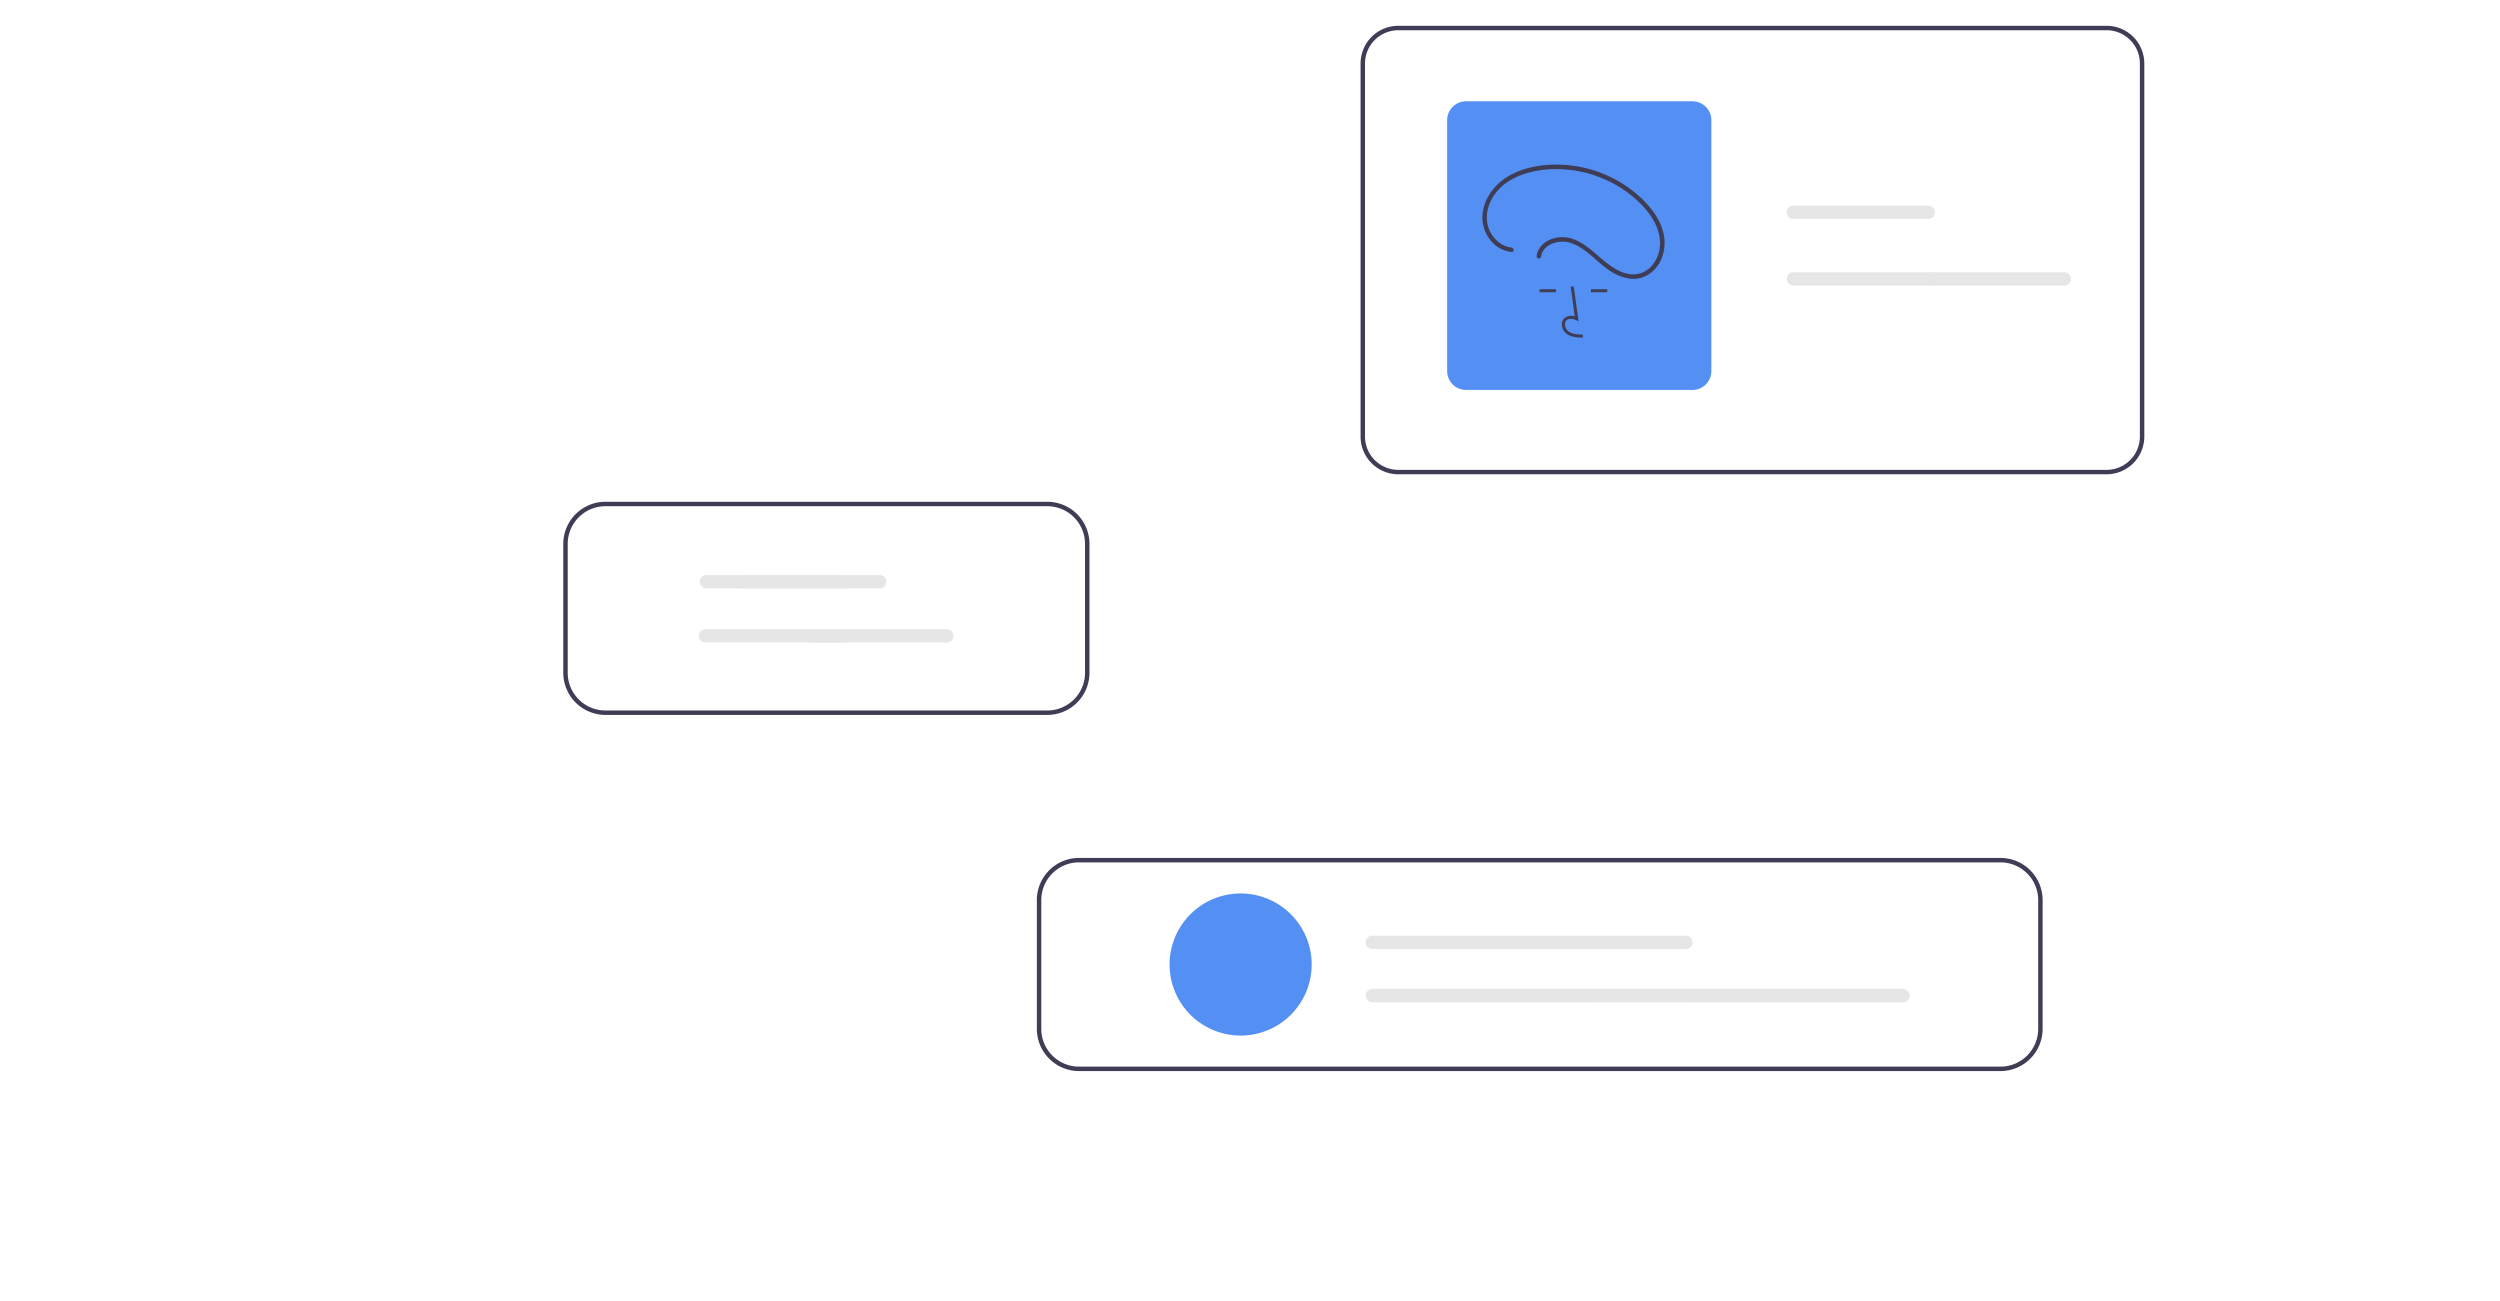 <svg id="b4e3060f-5130-489b-849d-7962070b1d51" xmlns="http://www.w3.org/2000/svg" viewBox="0 0 1126 585.99"><defs><style>.cls-1{fill:#3f3d56;}.cls-2{fill:#5490f4;}.cls-3{fill:#e6e6e6;}</style></defs><path class="cls-1" d="M948.8,11.62h-319a17,17,0,0,0-17,17v168a17,17,0,0,0,17,17h319a17,17,0,0,0,17-17v-168A17,17,0,0,0,948.8,11.62Zm15,185a15,15,0,0,1-15,15h-319a15,15,0,0,1-15-15v-168a15,15,0,0,1,15-15h319a15,15,0,0,1,15,15Z"/><path class="cls-2" d="M762.3,175.62h-102a8.51,8.51,0,0,1-8.5-8.5v-113a8.52,8.52,0,0,1,8.5-8.5h102a8.51,8.51,0,0,1,8.5,8.5v113A8.49,8.49,0,0,1,762.3,175.62Z"/><path class="cls-1" d="M712.85,152.09c-2.25-.07-5.05-.14-7.21-1.72a5.52,5.52,0,0,1-2.17-4.13,3.75,3.75,0,0,1,1.26-3.06,4.8,4.8,0,0,1,4.54-.65l-1.83-13.42,1.35-.18L711,144.7l-1.13-.51c-1.31-.6-3.1-.91-4.21,0a2.41,2.41,0,0,0-.78,2,4.12,4.12,0,0,0,1.62,3.08c1.67,1.23,3.9,1.39,6.43,1.46Z"/><rect class="cls-1" x="693.45" y="130.27" width="7.33" height="1.36"/><rect class="cls-1" x="716.57" y="130.27" width="7.33" height="1.36"/><path class="cls-1" d="M680.72,111.48c-5.9-.67-10.47-6.32-11-12.06-.59-6.82,3.38-13.31,8.83-17.13,5.7-4,12.81-5.68,19.68-6.05a54.06,54.06,0,0,1,37,12.19c5.15,4.27,10,9.72,11.78,16.3,1.59,5.72.3,12.19-4.3,16.2a10.91,10.91,0,0,1-8.34,2.57c-3.56-.37-6.86-2.25-9.7-4.32-5.55-4-10.1-9.64-16.85-11.75-4.95-1.54-11.37-.18-14.4,4.29a8.25,8.25,0,0,0-1.3,3.42,1,1,0,0,0,.71,1.25,1,1,0,0,0,1.26-.71c.79-5.64,7.73-7.74,12.59-6.46,7.1,1.88,11.86,8.21,17.68,12.23a21.37,21.37,0,0,0,10.29,4.11,12.72,12.72,0,0,0,9-2.76c5-3.92,6.88-10.68,5.78-16.76-1.28-7-6-13.07-11.21-17.74a56.09,56.09,0,0,0-38.33-14.16c-7.19.16-14.7,1.65-20.89,5.45-6,3.69-10.66,9.86-11.27,17-.53,6.31,2.85,12.91,8.67,15.68a13.45,13.45,0,0,0,4.35,1.22c1.3.15,1.29-1.89,0-2Z"/><path class="cls-1" d="M901,386.41H486a19,19,0,0,0-19,19v58a19,19,0,0,0,19,19H901a19,19,0,0,0,19-19v-58A19,19,0,0,0,901,386.41Zm17,77a17,17,0,0,1-17,17H486a17,17,0,0,1-17-17v-58a17,17,0,0,1,17-17H901a17,17,0,0,1,17,17Z"/><path class="cls-2" d="M558.78,402.42a32,32,0,1,0,32,32A32,32,0,0,0,558.78,402.42Z"/><path class="cls-1" d="M490.65,243.66A19,19,0,0,0,471.7,226h-199a19,19,0,0,0-19,19v58a19,19,0,0,0,19,19h199a19,19,0,0,0,19-19V245C490.7,244.54,490.68,244.1,490.65,243.66ZM488.7,303a17,17,0,0,1-17,17h-199a17,17,0,0,1-17-17V245a17,17,0,0,1,17-17h199a17,17,0,0,1,16.94,15.68q.06.65.06,1.32Z"/><path class="cls-3" d="M618.11,421.42a3,3,0,0,0,0,6H759.32a3,3,0,1,0,0-6H618.11Z"/><path class="cls-3" d="M618.11,445.42a3,3,0,0,0,0,6H759.32a3,3,0,1,0,0-6H618.11Z"/><path class="cls-3" d="M715.9,445.42a3,3,0,0,0,0,6H857.12a3,3,0,1,0,0-6H715.9Z"/><path class="cls-3" d="M379,265a3,3,0,0,0,0-6H318.19a3,3,0,0,0,0,6Z"/><path class="cls-3" d="M396.21,265a3,3,0,0,0,0-6H335.44a3,3,0,0,0,0,6Z"/><path class="cls-3" d="M378.51,289.39a3,3,0,1,0,0-6H317.75a3,3,0,0,0,0,6Z"/><path class="cls-3" d="M426.45,289.39a3,3,0,0,0,0-6H365.68a3,3,0,0,0,0,6Z"/><path class="cls-3" d="M868.5,98.62a3,3,0,0,0,0-6H807.74a3,3,0,1,0,0,6Z"/><path class="cls-3" d="M929.75,128.62a3,3,0,0,0,0-6H869a3,3,0,1,0,0,6Z"/><path class="cls-3" d="M868.5,128.62a3,3,0,0,0,0-6H807.74a3,3,0,1,0,0,6Z"/></svg>